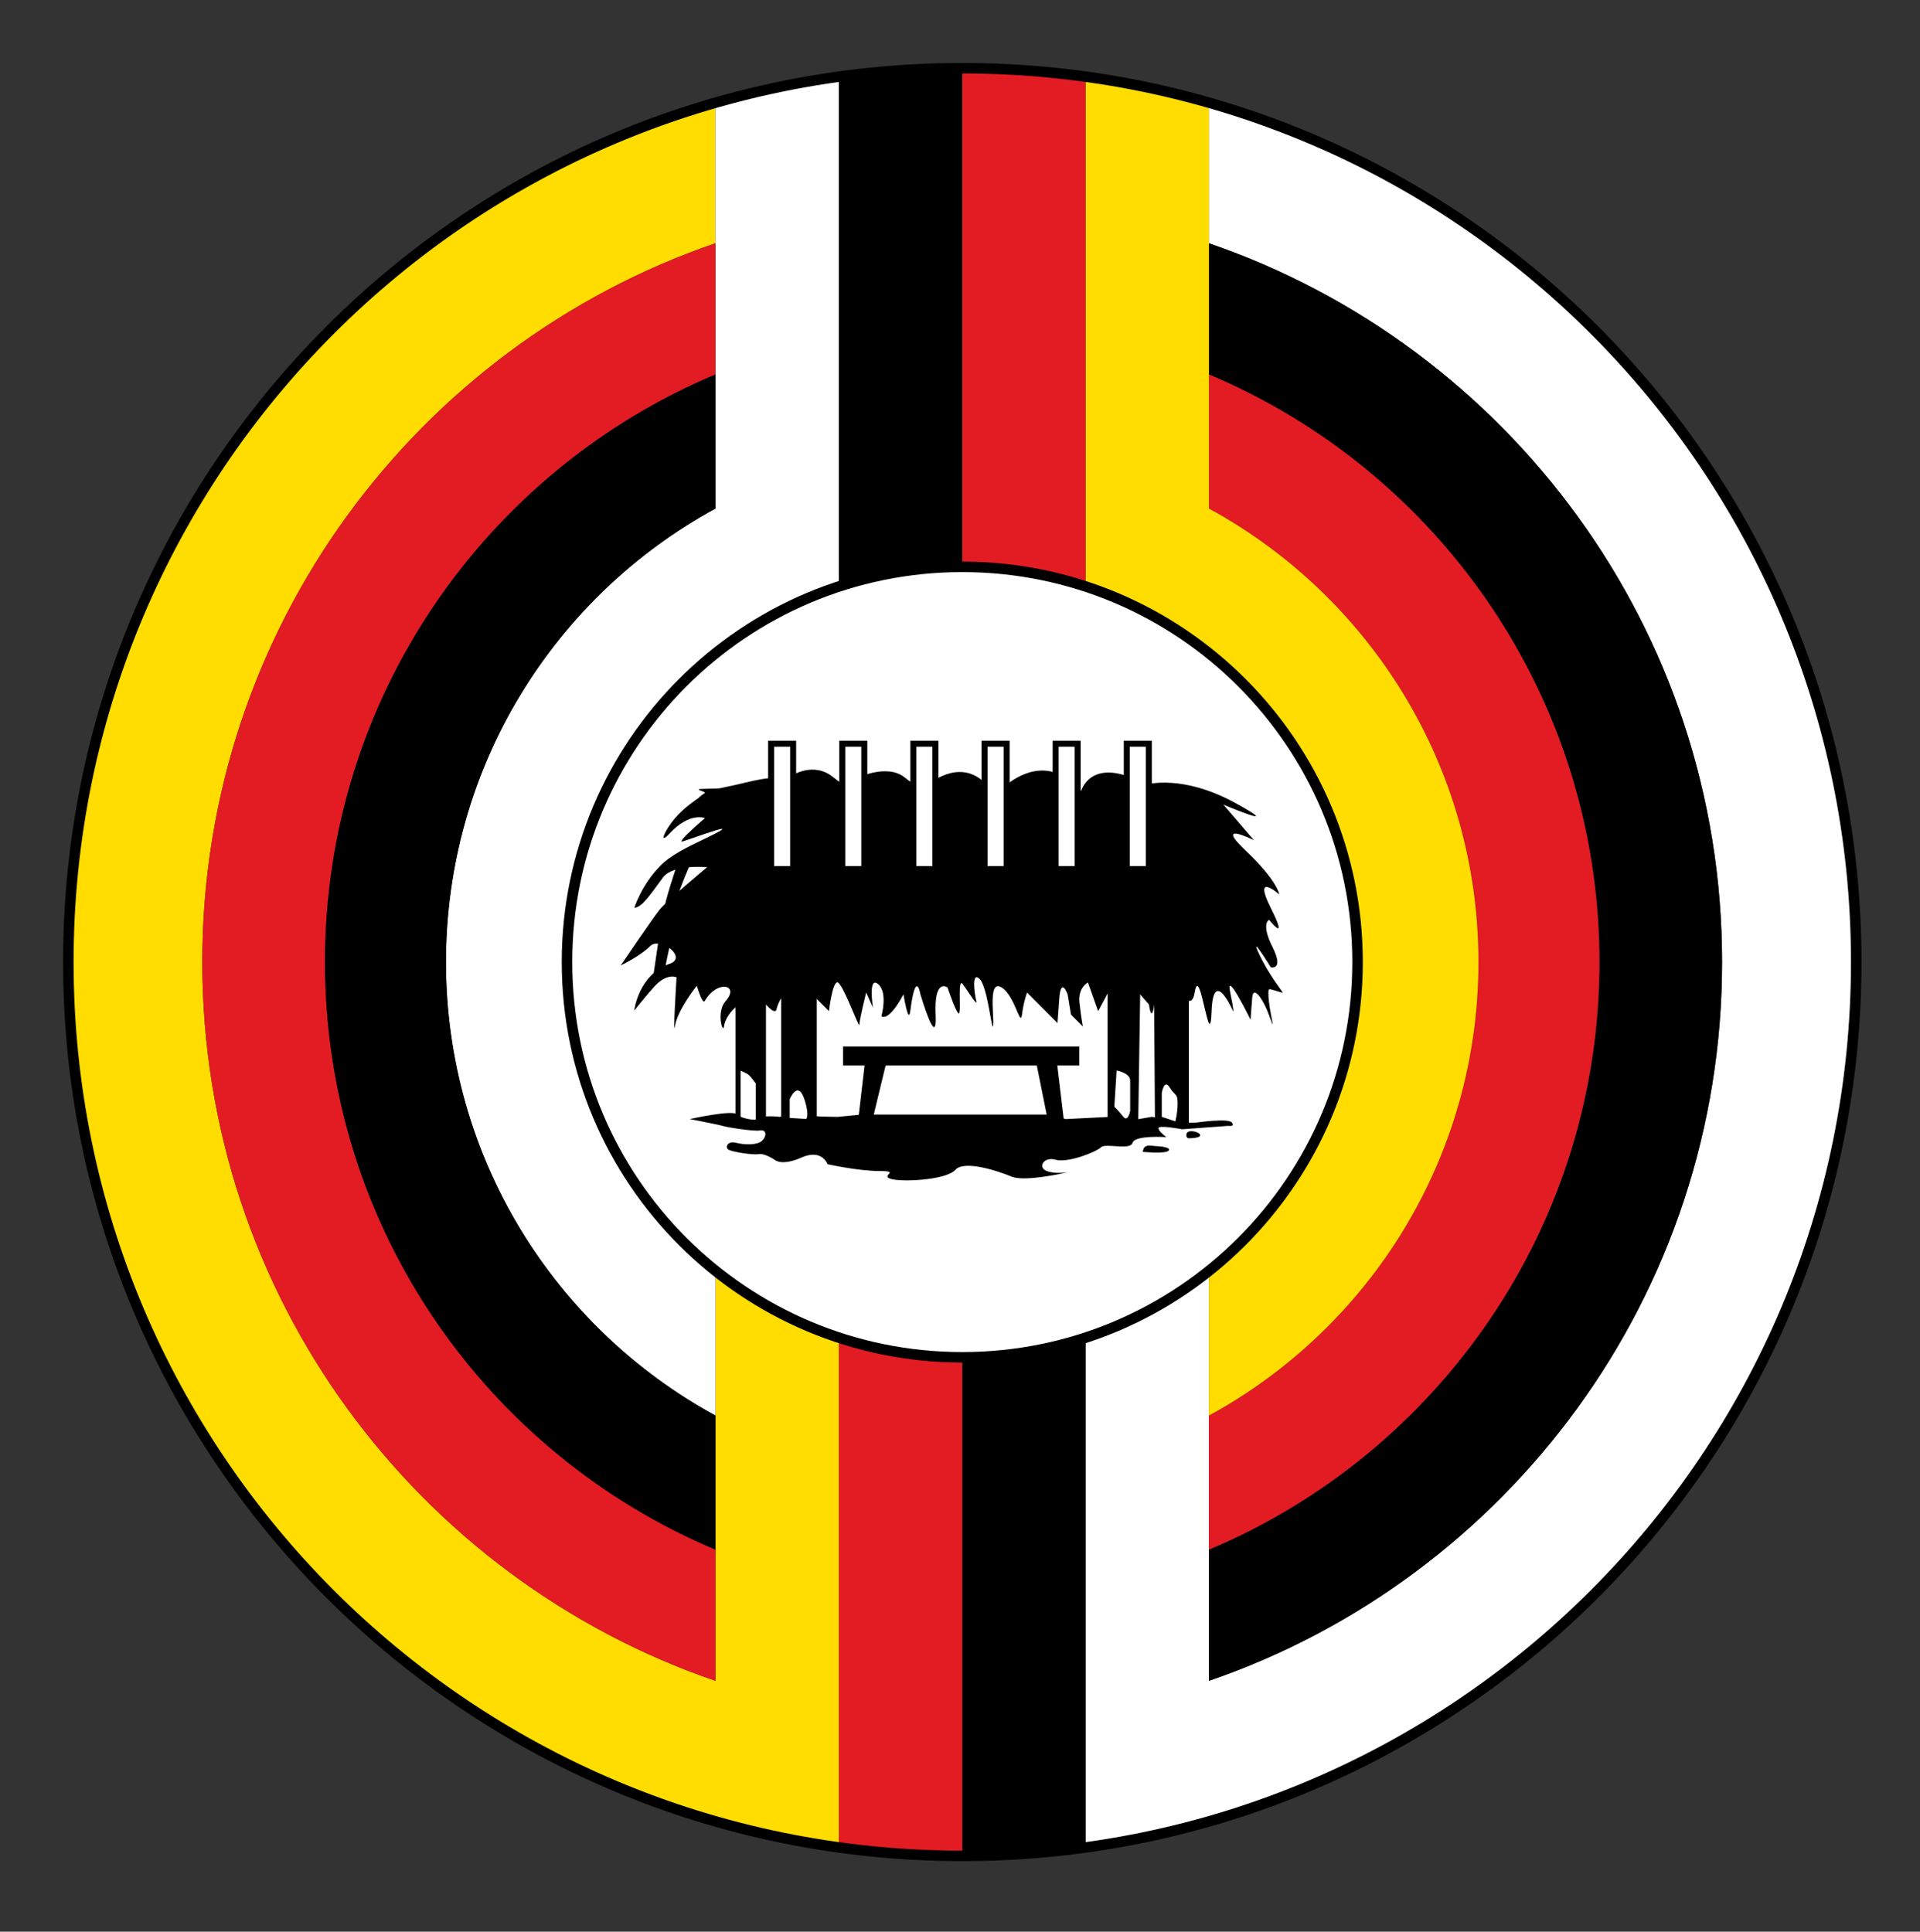 <?xml version="1.0" encoding="utf-8"?>
<!-- Generator: Adobe Illustrator 25.1.0, SVG Export Plug-In . SVG Version: 6.00 Build 0)  -->
<svg version="1.1" id="Miccosukee_Emblem" xmlns="http://www.w3.org/2000/svg" xmlns:xlink="http://www.w3.org/1999/xlink" x="0px"
	 y="0px" viewBox="0 0 320 322" style="enable-background:new 0 0 320 322;" xml:space="preserve">
<rect x="0" y="0" width="320" height="322" fill="#333333" stroke="none"/>
<style type="text/css">
	.st0{fill:#FFFFFF;}
	.st1{fill:#E31B23;}
	.st2{fill:#FFDD00;}
	.st3{fill:none;stroke:#000000;stroke-width:1.75;}
	.st4{fill:#FFFFFF;stroke:#000000;}
</style>
<g>
	<g>
		<g>
			<g id="XMLID_2_">
				<g>
					<path class="st0" d="M201.49,17.12c62.28,17.85,107.87,75.22,107.87,143.25c0,75.31-55.88,137.57-128.43,147.58v-0.03v-84.94
						c7.55-2.48,14.49-6.28,20.56-11.14v24.12v22.35v21.87c49.76-17.07,85.52-64.27,85.52-119.81c0-55.55-35.76-102.75-85.52-119.82
						V17.12z"/>
					<path d="M201.49,40.55c49.76,17.07,85.52,64.27,85.52,119.82c0,55.54-35.76,102.74-85.52,119.81v-21.87
						c38.23-16.07,65.08-53.87,65.08-97.94s-26.85-81.88-65.08-97.95V40.55z"/>
					<path class="st1" d="M201.49,62.42c38.23,16.07,65.08,53.88,65.08,97.95s-26.85,81.87-65.08,97.94v-22.35
						c26.76-14.59,44.92-42.97,44.92-75.59c0-32.63-18.16-61.01-44.92-75.6V62.42z"/>
					<path class="st2" d="M201.49,84.77c26.76,14.59,44.92,42.97,44.92,75.6c0,32.62-18.16,61-44.92,75.59v-24.12
						c15.09-12.08,24.76-30.65,24.76-51.47c0-29.21-19.01-53.97-45.32-62.61V12.78c7.02,0.97,13.88,2.42,20.56,4.34v23.43v21.87
						V84.77z"/>
					<path class="st0" d="M180.93,222.98c-6.47,2.12-13.38,3.27-20.56,3.27c-7.18,0-14.1-1.15-20.57-3.28
						c-7.55-2.47-14.5-6.28-20.56-11.14c-15.09-12.07-24.75-30.64-24.75-51.46c0-29.21,18.99-53.97,45.31-62.6
						c6.47-2.13,13.39-3.28,20.57-3.28c7.18,0,14.09,1.15,20.56,3.27c26.31,8.64,45.32,33.4,45.32,62.61
						c0,20.82-9.67,39.39-24.76,51.47C195.42,216.7,188.48,220.5,180.93,222.98z"/>
					<path d="M180.93,307.92v0.03c-6.72,0.93-13.59,1.41-20.56,1.41v-0.03v-83.08c7.18,0,14.09-1.15,20.56-3.27V307.92z"/>
					<path class="st1" d="M180.93,12.78v84.98c-6.47-2.12-13.38-3.27-20.56-3.27V11.37C167.34,11.37,174.21,11.85,180.93,12.78z"/>
					<path class="st1" d="M160.37,309.33v0.03c-6.98,0-13.85-0.48-20.57-1.41v-0.02v-84.96c6.47,2.13,13.39,3.28,20.57,3.28V309.33z
						"/>
					<path d="M160.37,11.37v83.12c-7.18,0-14.1,1.15-20.57,3.28v-0.01V12.78C146.52,11.85,153.39,11.37,160.37,11.37z"/>
					<path class="st2" d="M139.8,307.93v0.02C67.25,297.93,11.37,235.67,11.37,160.37c0-68.01,45.57-125.39,107.85-143.24l0.02,0.08
						v23.34c-49.76,17.07-85.52,64.27-85.52,119.82c0,55.55,35.77,102.74,85.52,119.81v-21.87v-22.35v-24.13
						c6.06,4.86,13.01,8.67,20.56,11.14V307.93z"/>
					<path class="st0" d="M139.8,97.76v0.01c-26.32,8.63-45.31,33.39-45.31,62.6c0,20.82,9.66,39.39,24.75,51.46v24.13
						c-26.76-14.59-44.91-42.97-44.91-75.59c0-32.63,18.15-61.01,44.91-75.6V62.42V40.55V17.21l-0.02-0.08
						c6.68-1.92,13.55-3.38,20.58-4.35V97.76z"/>
					<path class="st1" d="M119.24,258.31v21.87c-49.75-17.07-85.52-64.26-85.52-119.81c0-55.55,35.76-102.75,85.52-119.82v21.87
						c-38.23,16.07-65.07,53.88-65.07,97.95S81.01,242.24,119.24,258.31z"/>
					<path d="M119.24,235.96v22.35c-38.23-16.07-65.07-53.87-65.07-97.94s26.84-81.88,65.07-97.95v22.35
						c-26.76,14.59-44.91,42.97-44.91,75.6C74.33,192.99,92.48,221.37,119.24,235.96z"/>
				</g>
			</g>
			<path class="st3" d="M309.37,160.37c0,82.28-66.71,148.99-148.99,148.99c-82.29,0-148.99-66.71-148.99-148.99
				c0-82.29,66.71-149,148.99-149C242.66,11.37,309.37,78.08,309.37,160.37z"/>
			<path class="st3" d="M226.26,160.37c0,36.38-29.5,65.88-65.88,65.88c-36.38,0-65.88-29.5-65.88-65.88
				c0-36.39,29.5-65.88,65.88-65.88C196.76,94.49,226.26,123.98,226.26,160.37z"/>
		</g>
		<g>
			<path d="M117.44,132.22c0.35-0.22-1.37-0.54-0.93-0.67c0.46-0.09,3.04-0.07,3.45-0.15c3.47-0.7,5.34-1.25,6.86-1.5
				c1.69-0.29,5.08-0.56,5.08-0.56s3.67-2.54,7.06,0.28c3.38,2.82,3.38,0.29,3.38,0.29s5.37-2.83,8.48-0.29
				c3.11,2.55,3.95,1.13,3.95,1.13s4.8-4.24,9.03-0.57c4.23,3.67,3.39,1.13,3.39,1.13s4.8-4.8,9.89-1.98
				c5.07,2.83,2.26,1.13,2.26,1.13l0.85,1.41c0,0,1.41-5.36,9.03-1.97c1.91,0.85,1.98,0.85,1.98,0.85s5.93-1.7,14.68,3.1
				c8.75,4.8-1.98,0.28-1.98,0.28l5.09,5.93c0,0-6.78-3.39-1.42,1.69c5.37,5.08,5.64,7.34,5.64,7.34s-4.52-3.95-1.41,2.26
				c3.1,6.21-0.28,1.98-0.28,1.98s-1.42,0.57,0.56,4.52c1.98,3.95-0.28,3.39-0.28,3.39s-3.67-5.93-1.97-2.26
				c1.7,3.67,4.07,6.44,3.95,6.49c-0.12,0.05-2.04-0.67-2.25-0.57c-0.17,0.08-0.17,0.92-0.04,2.05c0.14,1.28,0.5,2.91,0.6,3.59
				c0.12,0.83-0.39-0.94-0.94-2.22c-0.86-2.01-2.29-4.07-2.45-2.01c-0.28,3.67-0.28,3.67-0.28,3.67s-4.26-8.7-3.38-4.52
				c0.68,3.24,0.49,3.14,0.49,3.14s-3.31-7.65-3.6-0.03c-0.28,7.62-1.97-8.47-2.82-3.11c-0.85,5.36-5.93-7.06-6.49-0.29
				c-0.56,6.78-1.13,2.26-1.13,2.26l-1.98-2.26l-4.24-0.84l-2.25,4.23l-1.7-4.8c0,0-1.69,0.85-1.41,3.39
				c0.29,2.54,0.57,3.96,0.57,3.96l-1.98-1.98l-0.56-3.39c0,0-1.13-3.11-1.4,0.84c-0.29,3.95-0.29,3.95-0.29,3.95l-5.07-5.08
				c0,0-0.56,1.41-0.85,3.67c-0.28,2.26-1.14-3.11-3.39-4.52c-2.26-1.41-1.27,4.51-1.41,6.21c-0.16,1.99-0.85-6.21-2.26-7.62
				c-1.41-1.41-0.85,2.54-0.56,3.66c0.28,1.13-1.41-1.69-2.26-2.82c-0.84-1.13-0.28,3.95-0.56,4.8c-0.28,0.85-1.97-4.23-1.97-4.23
				s-2.26-1.69-1.98,4.52c0.28,6.21-2.54-3.39-2.54-3.39s-0.75-4.42-1.69,2.82c-0.31,2.36-1.13-2.82-1.13-2.82s-2.26,4.51-3.68,3.67
				c0,0,1.13-3.95-0.56-5.37c-1.69-1.41-0.85,3.95-0.85,3.95l-1.13-2.54c0,0-1.13,4.52-1.13,5.36c0,0.85-2.82-7.06-3.67-7.06
				c-0.84,0-1.4,4.8-1.4,4.8l-3.67-3.67c0,0-3.98-1.03-5.08,3.39c-0.28,1.13-2.26-1.41-2.26-1.41l-3.67,0.29c0,0-2.5,1.7-2.82,3.96
				c-0.19,1.31-1.32-2.45,0.28-4.24c2.41-2.7-1.41-3.62-3.48,0c-0.38,0.66-1.32-2.54-1.32-2.54s-3.2,3.95-3.67,6.78
				c-0.35,2.15,0.29-8.19,0.29-8.19s-1.57-0.78-3.67,1.5c-1.13,1.22-3.39,4.05-3.39,4.05s0.69-6.01,5.93-7.81
				c3.02-1.04-1.6-4.61-3.29-2.92c-1.69,1.69-4.89,3.2-4.89,3.2s5.37-7.91,6.5-9.32c1.13-1.41,7.91-7.06,7.91-7.06
				s-5.65-0.56-7.34,1.69c-0.93,1.25-2.3,3.24-3.34,4.27c-0.83,0.82-1.46,0.82-1.46,0.82s1.14-3.75,4.33-7.01
				c1.84-1.88,4.74-3.22,7.53-4.56c7.62-3.67-2.48,0.13-3.77,0.49c-1.29,0.36,3.68-3.87,3.68-3.87s-2.53-1.09-5.92,2.58
				c-1.79,1.95-0.89-0.41,0.89-2.53c1.57-1.86,3.94-3.39,3.94-3.39S116.77,132.62,117.44,132.22z"/>
			<rect x="128.52" y="123.97" class="st4" width="3.67" height="20.89"/>
			<rect x="140.38" y="123.97" class="st4" width="3.67" height="20.89"/>
			<rect x="152.23" y="123.97" class="st4" width="3.67" height="20.89"/>
			<rect x="164.09" y="123.97" class="st4" width="3.68" height="20.89"/>
			<rect x="175.94" y="123.97" class="st4" width="3.67" height="20.89"/>
			<rect x="187.8" y="123.97" class="st4" width="3.67" height="20.89"/>
			<rect x="140.51" y="174.44" width="39.37" height="3.17"/>
			<path d="M114.96,186.54c0,0,7.26-1.63,7.91-0.75c0.43,0.58,3.03,1.08,3.29,0.75c0.57-0.75,3.86-0.37,3.86-0.37
				s1.69-0.76,3.39-0.38c1.69,0.38,6.21,0.38,6.21,0.38l3.95-0.38h2.26h28.61l3.21,0.75l7.33-0.37l3.76,0.56l3.2-0.56
				c0,0,3.2,0.37,3.95,0.75c0.75,0.37,3.58,0.19,3.58,0.19s5.26-0.76,5.83,0c0.57,0.75-0.56,0.56-0.56,0.56l-7.71,0.57
				c0,0-3.95-0.76-3.95-0.19c0,0.56,1.32,1.5,1.32,1.5s-5.27-0.37-5.64,0.94c-0.38,1.32-4.52,0-5.27,0.76
				c-0.76,0.75-5.46,2.64-7.54,2.07c-2.07-0.57-3.01,1.31-1.5,1.88c1.5,0.57,3.58,0.19,3.58,0.19s-7.15,1.69-9.41,0.75
				c-2.26-0.94-7.9-2.82-9.4-1.13c-1.51,1.69-8.84,2.07-10.73,1.51c-1.88-0.56,1.7-1.32-1.88-1.32c-3.58,0-8.67-1.13-8.67-1.13
				s-0.94-2.63-4.33-1.13c-3.39,1.51-4.51,0.38-4.51,0.38s-1.69-1.13-2.63-0.94c-0.94,0.19-4.51-0.38-5.08-0.75
				c-0.56-0.38-0.19-1.5,1.32-1.13c1.51,0.38,3.57,0.38,4.33-0.37c0.75-0.75,0.75-1.88-0.38-1.69c-1.13,0.18-5.65-0.56-6.21-0.76
				C119.86,187.48,114.96,186.54,114.96,186.54z"/>
			<path d="M190.43,192c0,0,3.76,0.38,4.33-0.19c0.56-0.56-1.51-0.76-2.07-0.76c-0.56,0-1.69-0.38-2.07,0.38"/>
			<path d="M198.14,189.74c0,0,2.07,0,1.88-0.57c-0.19-0.56-2.07-0.94-2.26-0.19C197.58,189.74,198.14,189.74,198.14,189.74z"/>
			<path d="M112.89,144.01c0,0-2.26,6.59-2.26,8.09c0,1.51,1.69-1.13,1.69-1.13s2.45-6.77,3.01-7.34"/>
			<path d="M109.88,155.87l-1.13,7.72l1.88-0.76c0,0,0.93-6.21,1.69-6.77"/>
			<polygon points="122.58,162.64 122.58,186.92 123.43,187.2 123.43,162.92 			"/>
			<rect x="125.97" y="164.62" width="1.69" height="23.15"/>
			<path d="M123.31,178.45c0,0,1.04,0.35,1.53,0.79c0.5,0.45,1.49,1.89,1.49,1.89v-16.52h-3.97"/>
			<polyline points="136.13,187.2 136.13,164.05 130.2,164.05 130.2,187.2 			"/>
			<path class="st0" d="M131.62,186.35v-3.11c0,0,1.4-3.48,2.54,0.28c0.73,2.38,0.23,3,0.23,3L131.62,186.35z"/>
			<polyline points="144.15,177.12 142.98,187.14 144.51,187.23 145.41,186.69 147.76,176.95 			"/>
			<polyline points="172.65,176.86 174.99,188.49 177.51,188.4 176.16,177.12 			"/>
			<polygon points="184.6,164.15 184.6,188.24 189.68,188.61 190.05,164.34 187.98,161.32 			"/>
			<polygon points="192.31,160.95 192.5,187.48 198.14,187.86 198.14,163.96 			"/>
			<path class="st0" d="M186.1,178.45c0,0,2.26,0.38,2.26,1.69c0,1.32,0,5.08,0,5.08s-0.38,1.88-1.13,0.95
				c-0.75-0.95-1.51-1.7-1.51-1.7L186.1,178.45z"/>
			<path class="st0" d="M193.63,182.21c0,0,0.38-2.45,1.32-0.94c0.94,1.5,1.32,0.94,1.32,2.63c0,1.7-0.38,3.02-0.38,3.02l-2.26-0.75
				V182.21z"/>
		</g>
	</g>
</g>
</svg>
